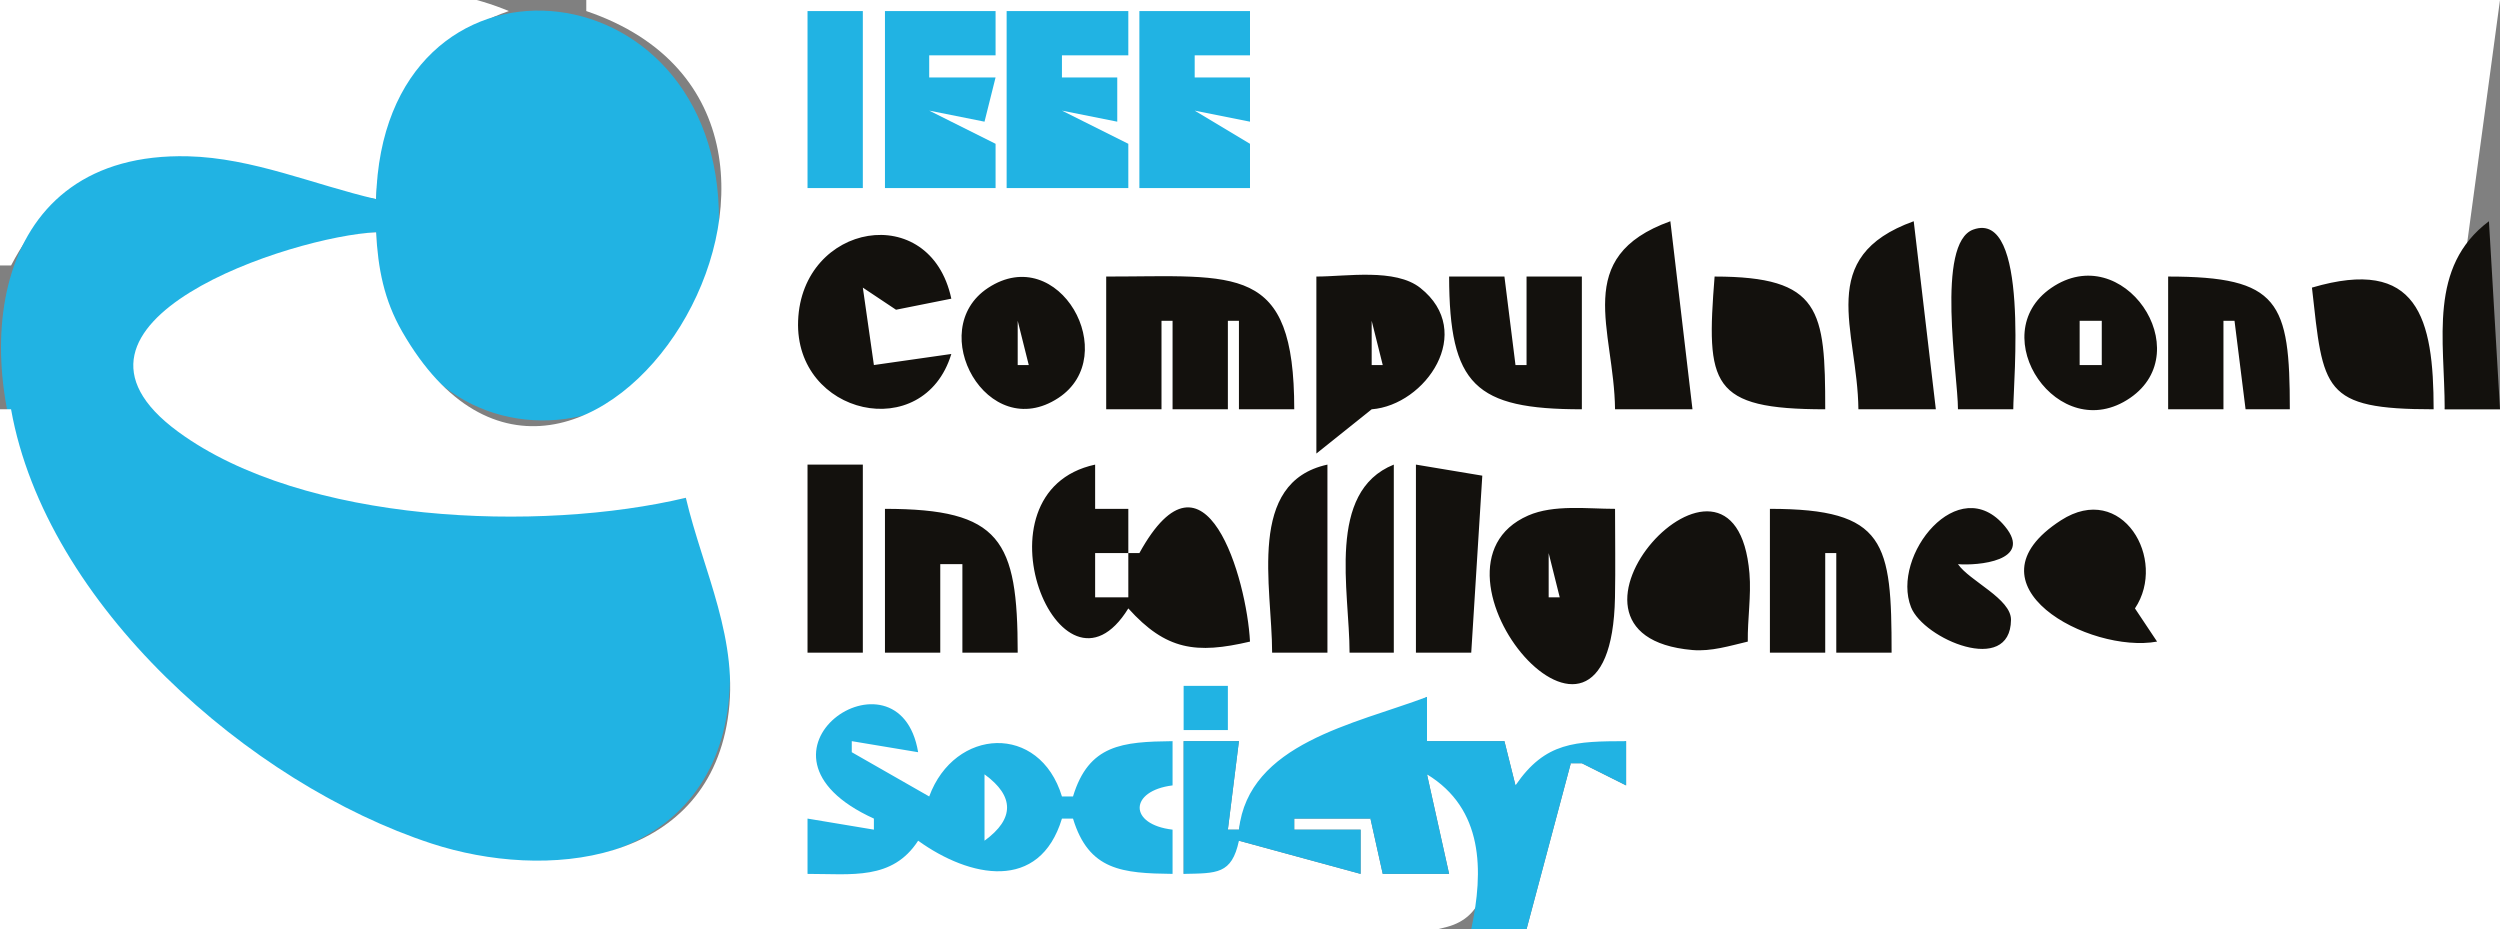 <?xml version="1.0" standalone="yes"?>
<svg xmlns="http://www.w3.org/2000/svg" width="226" height="84">
  <rect width="100%" height="100%" fill="#808080" stroke="none"/>
  <path style="fill:#ffffff; stroke:none;" d="M0 0L0 24L1 24C8.585 9.509 21.686 16.181 34 18C34.401 10.261 38.483 3.557 46 1C34.061 -4.01 13.004 0 0 0z" />
  <path style="fill:#21b3e3; stroke:none;" d="M34 18C28.375 16.699 22.85 14.273 17 14.129C-0.935 13.687 -2.914 32.099 3.262 45C10.267 59.632 24.09 72.537 40 76.841C54.654 80.805 67.626 74.573 65.826 58C65.334 53.466 63.446 49.281 62 45C48.288 47.546 30.227 47.144 18.015 39.647C2.836 30.329 25.497 21.695 34 21C34.552 44.478 64.824 43.181 64.995 20C65.171 -3.692 34.572 -6.31 34 18z" />
  <path style="fill:#ffffff; stroke:none;" d="M53 0L53 1C82.076 10.891 52.148 57.399 36.367 29.996C34.707 27.113 34.169 24.262 34 21C26.499 21.327 2.605 29.132 16.109 39.034C27.453 47.352 48.772 48.149 62 45C63.583 51.682 66.893 57.91 65.786 65C63.73 78.17 49.321 79.632 39 76.251C22.546 70.86 4.147 54.653 1 37L0 37L0 84L90 84C102.315 84 118.979 86.981 130.843 83.782C137.203 82.067 133.674 71.366 129 70L131 79L125 79L123 70L124 74L117 74L117 75L123 75L123 79L112 76L107 79L107 67L112 67L111 75L112 75C113.637 66.913 122.615 66.591 129 63L129 67L136 67L137 71L147 67L147 71L143 69L142 69L138 84L226 84L226 37L221 37L226 0L53 0z" />
  <path style="fill:#21b3e3; stroke:none;" d="M73 1L73 17L78 17L78 1L73 1M80 1L80 17L90 17L90 13L84 10L89 11L90 7L84 7L84 5L90 5L90 1L80 1M91 1L91 17L102 17L102 13L96 10L101 11L101 7L96 7L96 5L102 5L102 1L91 1M103 1L103 17L113 17L113 13L108 10L113 11L113 7L108 7L108 5L113 5L113 1L103 1z" />
  <path style="fill:#13110d; stroke:none;" d="M146 37L153 37L151 20C142.047 23.227 145.92 29.762 146 37M168 37L175 37L173 20C164.047 23.227 167.92 29.762 168 37M177 37L182 37C182 34.504 183.471 18.94 178.389 20.751C174.972 21.968 177 33.895 177 37M225 20C219.489 24.142 221 30.697 221 37L226 37L225 20M86 32L79 33L78 26L81 28L86 27C84.09 18.052 72.481 20.149 72.149 29.001C71.827 37.559 83.51 40.201 86 32M89.318 26.029C83.531 29.84 89.262 40.199 95.682 35.971C101.469 32.16 95.738 21.801 89.318 26.029M100 25L100 37L105 37L105 29L106 29L106 37L111 37L111 29L112 29L112 37L117 37C117 23.747 111.847 25 100 25M119 25L119 41L124 37C128.865 36.621 133.434 30.018 128.397 26.028C126.129 24.231 121.703 25 119 25M131 25C131.027 34.811 133.336 36.999 143 37L143 25L138 25L138 33L137 33L136 25L131 25M155 25C154.228 34.776 154.588 36.999 165 37C165 28.008 164.62 25.007 155 25M185.434 26.028C179.248 30.272 186.075 40.426 192.566 35.972C198.752 31.728 191.925 21.573 185.434 26.028M196 25L196 37L201 37L201 29L202 29L203 37L207 37C207 27.258 206.055 25.001 196 25M209 26C210.034 35.244 209.89 36.999 220 37C219.999 28.752 218.588 23.173 209 26z" />
  <path style="fill:#ffffff; stroke:none;" d="M159 28L160 29L159 28M213 28L214 29L213 28M92 29L92 33L93 33L92 29M124 29L124 33L125 33L124 29M188 29L188 33L190 33L190 29L188 29M159 32L160 33L159 32M214 32L215 33L214 32z" />
  <path style="fill:#13110d; stroke:none;" d="M73 42L73 59L78 59L78 42L73 42M102 55C105.41 58.785 108.134 59.141 113 58C112.71 52.369 108.963 39.188 103 50L102 50L102 46L99 46L99 42C87.548 44.477 95.895 64.912 102 55M115 59L120 59L120 42C112.658 43.602 115 53.02 115 59M122 59L126 59L126 42C119.877 44.461 122 53.421 122 59M128 42L128 59L133 59L134 43L128 42M80 46L80 59L85 59L85 51L87 51L87 59L92 59C91.999 48.803 90.464 46.001 80 46M146 46C143.537 46.002 140.461 45.59 138.148 46.603C127.17 51.411 145.63 73.363 145.995 54C146.046 51.335 146 48.665 146 46M158 58C157.972 55.973 158.32 53.843 158.151 51.833C156.862 36.456 137.709 57.433 152.991 58.762C154.702 58.91 156.362 58.384 158 58M160 46L160 59L165 59L165 50L166 50L166 59L171 59C171 49.041 170.513 46.001 160 46M177 51C178.731 51.151 183.847 50.731 181.248 47.584C177.075 42.53 170.917 50.23 172.758 54.891C173.894 57.769 181.741 61.112 181.794 56.035C181.814 54.125 178.049 52.526 177 51M195 58L193 55C195.961 50.573 191.823 43.489 186.318 47.032C177.232 52.881 188.899 59.115 195 58z" />
  <path style="fill:#ffffff; stroke:none;" d="M99 50L99 54L102 54L102 50L99 50M107.667 50.333L108.333 50.667L107.667 50.333M140 50L140 54L141 54L140 50M152.667 50.333L153.333 50.667L152.667 50.333M188.667 50.333L189.333 50.667L188.667 50.333M108.667 54.333L109.333 54.667L108.667 54.333M153.667 54.333L154.333 54.667L153.667 54.333M189.667 54.333L190.333 54.667L189.667 54.333z" />
  <path style="fill:#21b3e3; stroke:none;" d="M107 62L107 66L111 66L111 62L107 62M79 74L79 75L73 74L73 79C76.987 78.997 80.668 79.598 83 76C87.68 79.367 93.979 80.657 96 74L97 74C98.427 78.702 101.461 78.946 106 79L106 75C102.007 74.538 102.064 71.49 106 71L106 67C101.461 67.054 98.427 67.298 97 72L96 72C93.983 65.357 86.29 65.772 84 72L77 68L77 67L83 68C81.294 57.779 65.906 68.047 79 74M112 75L111 75L112 67L107 67L107 79C109.993 78.936 111.346 79.054 112 76L123 79L123 75L117 75L117 74L124 74L123 70L125 79L131 79L129 70C134.106 73.112 134.137 78.697 133 84L138 84L142 69L143 69L147 71L147 67C142.43 67.016 139.697 67.043 137 71L136 67L129 67L129 63C122.444 65.467 112.872 67.198 112 75z" />
  <path style="fill:#ffffff; stroke:none;" d="M89 70L89 76C91.717 74.023 91.717 71.977 89 70M117.667 70.333L118.333 70.667L117.667 70.333z" />
</svg>